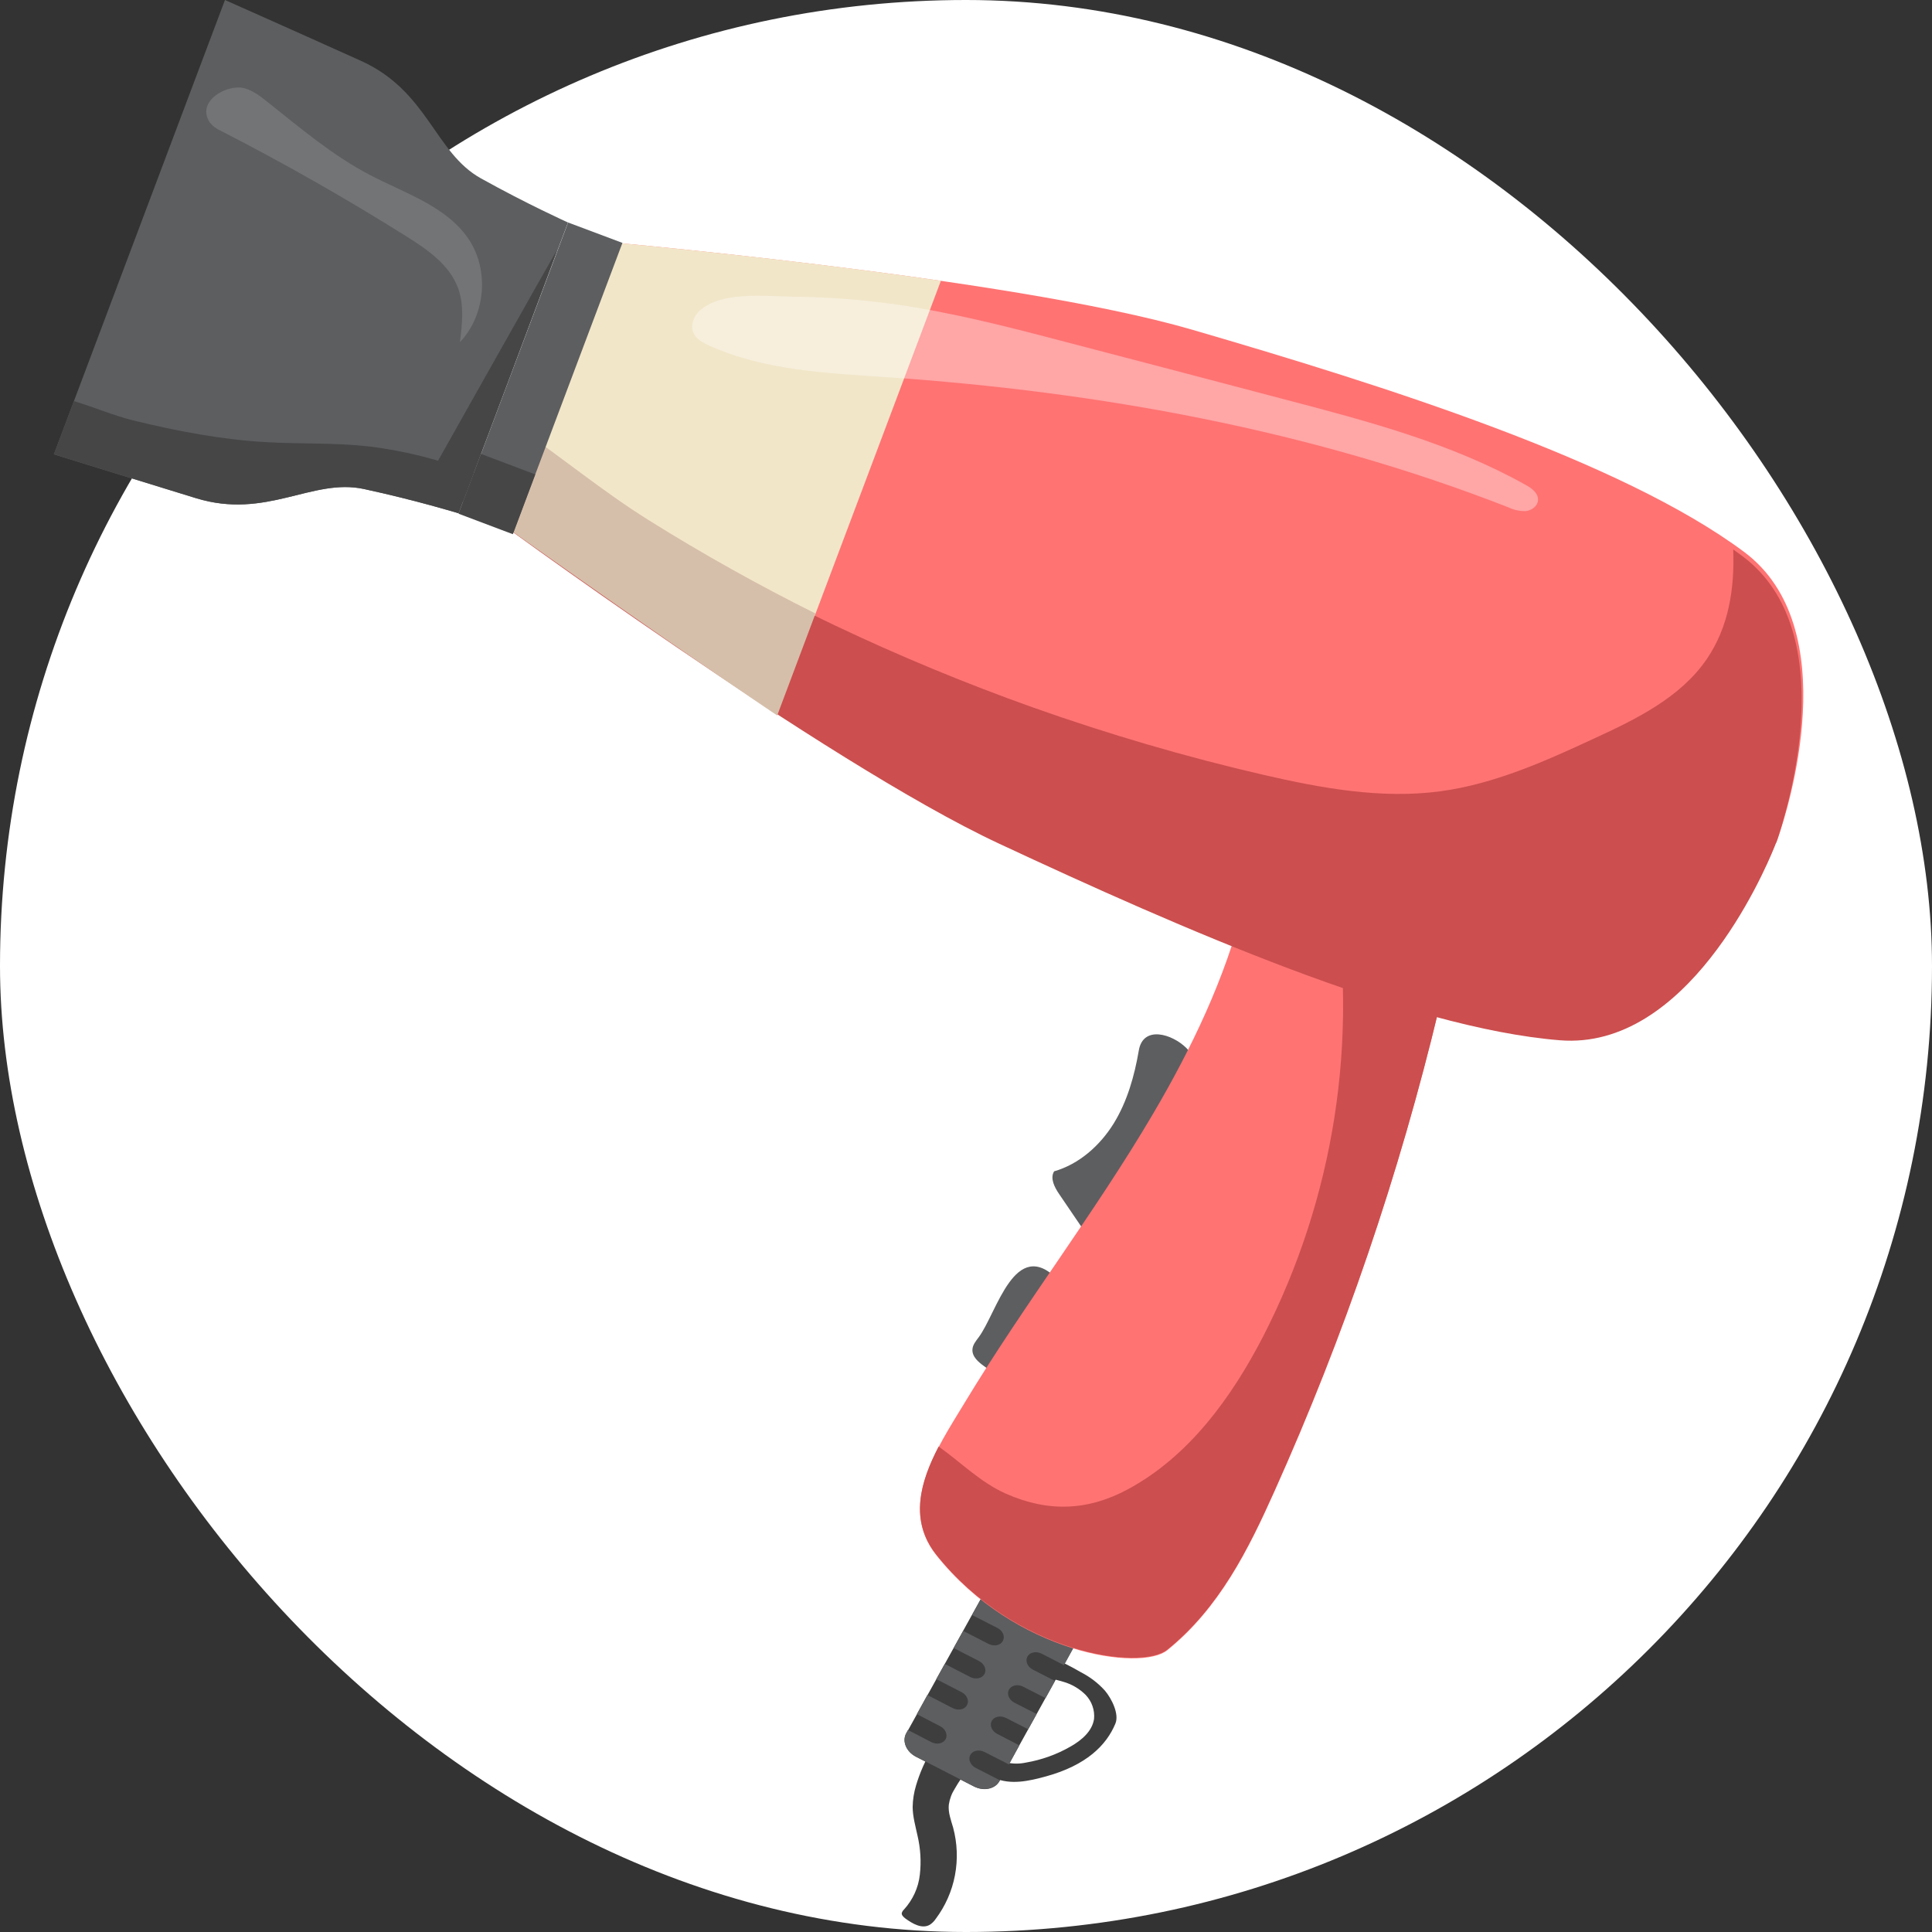 <svg width="18" height="18" viewBox="0 0 18 18" fill="none" xmlns="http://www.w3.org/2000/svg">
<rect x="0" y="0" width="18" height="18" fill="#333333" stroke="none"/>
<rect width="18" height="18" rx="9" fill="white"/>
<path d="M10.61 9.787C10.569 10.026 10.502 10.263 10.375 10.469C10.247 10.674 10.054 10.846 9.821 10.913C9.781 10.978 9.825 11.062 9.868 11.125L10.061 11.409C10.087 11.449 10.119 11.491 10.165 11.499C10.212 11.508 10.251 11.483 10.288 11.458C10.662 11.199 10.862 10.759 11.044 10.342C11.119 10.169 11.21 9.92 11.053 9.764C10.92 9.632 10.65 9.551 10.61 9.787Z" fill="#5D5E60"/>
<path d="M9.119 12.458C9.093 12.493 9.062 12.529 9.06 12.573C9.056 12.64 9.116 12.691 9.171 12.73L9.321 12.839C9.336 12.851 9.353 12.86 9.371 12.865C9.402 12.867 9.433 12.858 9.457 12.838C9.672 12.7 10.107 12.174 9.854 11.919C9.455 11.518 9.29 12.226 9.119 12.458Z" fill="#5D5E60"/>
<path d="M9.904 15.668C9.983 15.69 10.055 15.732 10.114 15.79C10.142 15.82 10.165 15.855 10.178 15.894C10.192 15.933 10.197 15.974 10.193 16.015C10.176 16.13 10.076 16.214 9.976 16.271C9.846 16.346 9.704 16.397 9.556 16.422C9.499 16.434 9.44 16.434 9.383 16.422C9.348 16.413 9.314 16.396 9.279 16.389C9.261 16.384 9.242 16.385 9.225 16.392C9.207 16.398 9.192 16.409 9.181 16.423C9.174 16.437 9.171 16.453 9.173 16.468C9.174 16.484 9.18 16.498 9.19 16.511C9.21 16.535 9.235 16.553 9.264 16.565C9.415 16.632 9.587 16.594 9.746 16.55C10.12 16.447 10.308 16.261 10.392 16.058C10.429 15.969 10.357 15.826 10.295 15.752C10.231 15.681 10.155 15.623 10.069 15.579C9.987 15.531 9.902 15.488 9.815 15.449C9.786 15.433 9.753 15.423 9.72 15.42C9.703 15.418 9.686 15.421 9.671 15.428C9.655 15.435 9.642 15.447 9.633 15.46C9.551 15.598 9.83 15.644 9.904 15.668Z" fill="#3E3E3F"/>
<path d="M8.535 16.633C8.515 16.699 8.504 16.767 8.503 16.836C8.504 16.926 8.529 17.013 8.548 17.101C8.576 17.22 8.584 17.343 8.57 17.465C8.557 17.587 8.504 17.701 8.421 17.792C8.412 17.8 8.406 17.81 8.402 17.821C8.397 17.842 8.418 17.861 8.435 17.874C8.502 17.923 8.59 17.974 8.662 17.933C8.684 17.919 8.702 17.901 8.717 17.879C8.807 17.759 8.869 17.62 8.897 17.472C8.925 17.324 8.919 17.172 8.88 17.027C8.86 16.958 8.832 16.886 8.84 16.813C8.848 16.76 8.867 16.709 8.896 16.664C8.933 16.599 8.976 16.537 9.024 16.479C9.067 16.427 9.117 16.369 9.108 16.302C9.099 16.261 9.075 16.224 9.04 16.2C8.774 15.995 8.592 16.442 8.535 16.633Z" fill="#3E3E3F"/>
<path d="M9.074 16.644L8.533 16.367C8.443 16.32 8.403 16.223 8.444 16.149L9.145 14.884C9.186 14.81 9.292 14.788 9.382 14.834L9.923 15.112C10.013 15.158 10.053 15.256 10.012 15.33L9.312 16.595C9.271 16.669 9.165 16.691 9.074 16.644Z" fill="#3E3E3F"/>
<path d="M9.09 16.471C9.04 16.445 9.018 16.391 9.04 16.35C9.063 16.309 9.122 16.297 9.173 16.323L9.4 16.439L9.497 16.261L9.29 16.154C9.24 16.128 9.218 16.074 9.24 16.033C9.263 15.992 9.322 15.98 9.373 16.006L9.579 16.111L9.658 15.969L9.45 15.863C9.4 15.837 9.378 15.783 9.4 15.742C9.423 15.701 9.482 15.688 9.534 15.715L9.741 15.821L9.829 15.661L9.622 15.555C9.572 15.529 9.55 15.475 9.572 15.434C9.595 15.393 9.654 15.381 9.705 15.407L9.913 15.514L10.014 15.33C10.055 15.256 10.015 15.159 9.925 15.112L9.384 14.834C9.294 14.788 9.188 14.81 9.147 14.884L9.057 15.047L9.294 15.168C9.344 15.194 9.366 15.248 9.343 15.289C9.321 15.33 9.262 15.342 9.21 15.316L8.974 15.195L8.885 15.354L9.122 15.476C9.172 15.502 9.194 15.556 9.172 15.597C9.149 15.638 9.09 15.65 9.039 15.624L8.802 15.502L8.723 15.644L8.96 15.766C9.01 15.792 9.032 15.846 9.009 15.887C8.987 15.928 8.928 15.94 8.876 15.914L8.64 15.792L8.542 15.97L8.76 16.083C8.81 16.109 8.832 16.163 8.81 16.204C8.787 16.245 8.728 16.257 8.677 16.231L8.459 16.118L8.443 16.147C8.402 16.221 8.442 16.318 8.532 16.365L9.073 16.643C9.163 16.689 9.269 16.667 9.31 16.593L9.313 16.585L9.09 16.471Z" fill="#5D5E60"/>
<path d="M16.556 7.832C16.561 7.821 16.563 7.814 16.563 7.814C16.656 7.546 17.198 5.848 16.248 5.141C15.104 4.29 12.901 3.595 11.108 3.072C9.397 2.573 5.454 2.236 5.454 2.236L4.52 4.719C4.52 4.719 7.706 7.065 9.321 7.819C11.013 8.609 13.128 9.538 14.548 9.652C15.729 9.747 16.442 8.113 16.547 7.85C16.547 7.85 16.552 7.844 16.556 7.832Z" fill="#FF7373"/>
<path d="M10.744 10.375C10.202 11.297 9.539 12.156 8.985 13.073C8.729 13.496 8.359 14.031 8.724 14.49C9.459 15.412 10.629 15.574 10.875 15.375C11.361 14.982 11.63 14.439 11.872 13.899C12.524 12.448 13.037 10.94 13.407 9.393C13.539 8.841 13.653 8.28 13.646 7.698C13.642 7.425 13.61 7.14 13.464 6.874C13.319 6.608 13.037 6.361 12.703 6.284C12.338 6.199 11.977 6.336 11.795 6.57C11.585 6.84 11.623 7.139 11.673 7.466C11.726 7.8 11.672 8.102 11.59 8.422C11.414 9.114 11.105 9.761 10.744 10.375Z" fill="#FF7373"/>
<path d="M8.766 2.616C7.127 2.378 5.455 2.236 5.455 2.236L4.52 4.719C4.52 4.719 5.871 5.714 7.26 6.616L8.766 2.616Z" fill="#F2E6C9"/>
<path d="M16.548 7.854C16.641 7.586 17.182 5.888 16.233 5.181C16.205 5.161 16.177 5.14 16.148 5.119C16.162 5.485 16.106 5.84 15.902 6.14C15.658 6.497 15.249 6.698 14.855 6.879C14.393 7.094 13.919 7.306 13.414 7.373C12.864 7.445 12.31 7.343 11.771 7.219C11.045 7.051 10.329 6.841 9.626 6.592C8.373 6.146 7.167 5.574 6.029 4.885C5.6 4.626 5.2 4.308 4.78 4.033L4.506 4.76C4.506 4.76 7.691 7.106 9.306 7.859C10.998 8.649 13.114 9.578 14.533 9.692C15.714 9.787 16.427 8.153 16.532 7.89C16.532 7.89 16.535 7.883 16.539 7.872C16.544 7.86 16.546 7.854 16.546 7.854L16.548 7.854Z" fill="#CC4E4E"/>
<path d="M7.241 6.666L7.598 5.716C7.066 5.451 6.547 5.161 6.042 4.845C5.616 4.579 5.22 4.249 4.803 3.966L4.504 4.759C4.504 4.759 5.862 5.737 7.241 6.666Z" fill="#D6BFAA"/>
<path d="M13.409 9.388C13.449 9.219 13.488 9.049 13.522 8.878C13.412 8.728 13.283 8.593 13.138 8.476C12.935 8.319 12.676 8.217 12.422 8.257C12.66 9.69 12.431 11.161 11.768 12.452C11.473 13.023 11.075 13.57 10.509 13.875C10.13 14.079 9.761 14.089 9.369 13.915C9.134 13.81 8.951 13.623 8.745 13.477C8.573 13.807 8.47 14.165 8.724 14.485C9.459 15.407 10.629 15.569 10.875 15.369C11.361 14.977 11.63 14.433 11.872 13.894C12.524 12.443 13.038 10.935 13.409 9.388Z" fill="#CC4E4E"/>
<path d="M5.799 2.263L5.293 2.073L4.278 4.771L4.783 4.962L5.799 2.263Z" fill="#5D5E60"/>
<path d="M4.481 1.662C4.049 1.422 3.988 0.848 3.361 0.566C2.734 0.283 2.096 0 2.096 0L0.502 4.233C0.502 4.233 1.17 4.44 1.827 4.642C2.483 4.843 2.908 4.452 3.391 4.556C3.874 4.66 4.272 4.782 4.272 4.782L5.292 2.073C5.292 2.073 4.916 1.904 4.481 1.662Z" fill="#5D5E60"/>
<path d="M3.436 4.159C3.122 4.124 2.806 4.137 2.491 4.12C2.069 4.097 1.651 4.017 1.241 3.917C1.072 3.876 0.878 3.794 0.689 3.737L0.502 4.232C0.502 4.232 1.17 4.44 1.826 4.641C2.483 4.843 2.908 4.451 3.391 4.556C3.874 4.66 4.272 4.782 4.272 4.782L4.414 4.405C4.099 4.283 3.771 4.2 3.436 4.159Z" fill="#464647"/>
<path d="M4.314 4.673C4.314 4.673 5.201 2.316 5.187 2.334C5.172 2.352 3.966 4.497 3.966 4.497L4.314 4.673Z" fill="#464647"/>
<path d="M4.987 4.42L4.481 4.229L4.272 4.786L4.778 4.977L4.987 4.42Z" fill="#464647"/>
<path opacity="0.14" d="M1.956 1.143C1.983 1.176 2.018 1.202 2.058 1.219C2.647 1.521 3.222 1.848 3.783 2.2C3.981 2.324 4.188 2.466 4.268 2.685C4.326 2.844 4.306 3.02 4.285 3.188C4.521 2.939 4.559 2.526 4.373 2.238C4.169 1.925 3.779 1.804 3.448 1.631C3.099 1.449 2.797 1.192 2.49 0.948C2.426 0.897 2.36 0.846 2.281 0.823C2.117 0.777 1.821 0.944 1.956 1.143Z" fill="white"/>
<path opacity="0.36" d="M6.517 2.896C6.461 2.948 6.43 3.035 6.462 3.105C6.489 3.16 6.548 3.192 6.604 3.218C7.119 3.451 7.7 3.476 8.264 3.514C10.238 3.65 12.209 4.005 14.051 4.726C14.102 4.75 14.157 4.763 14.213 4.762C14.268 4.757 14.325 4.717 14.329 4.662C14.335 4.596 14.27 4.547 14.211 4.516C13.523 4.131 12.75 3.926 11.987 3.726C11.287 3.541 10.588 3.358 9.887 3.175C9.382 3.042 8.875 2.913 8.358 2.838C8.042 2.793 7.724 2.768 7.405 2.765C7.148 2.762 6.725 2.707 6.517 2.896Z" fill="white"/>
</svg>

